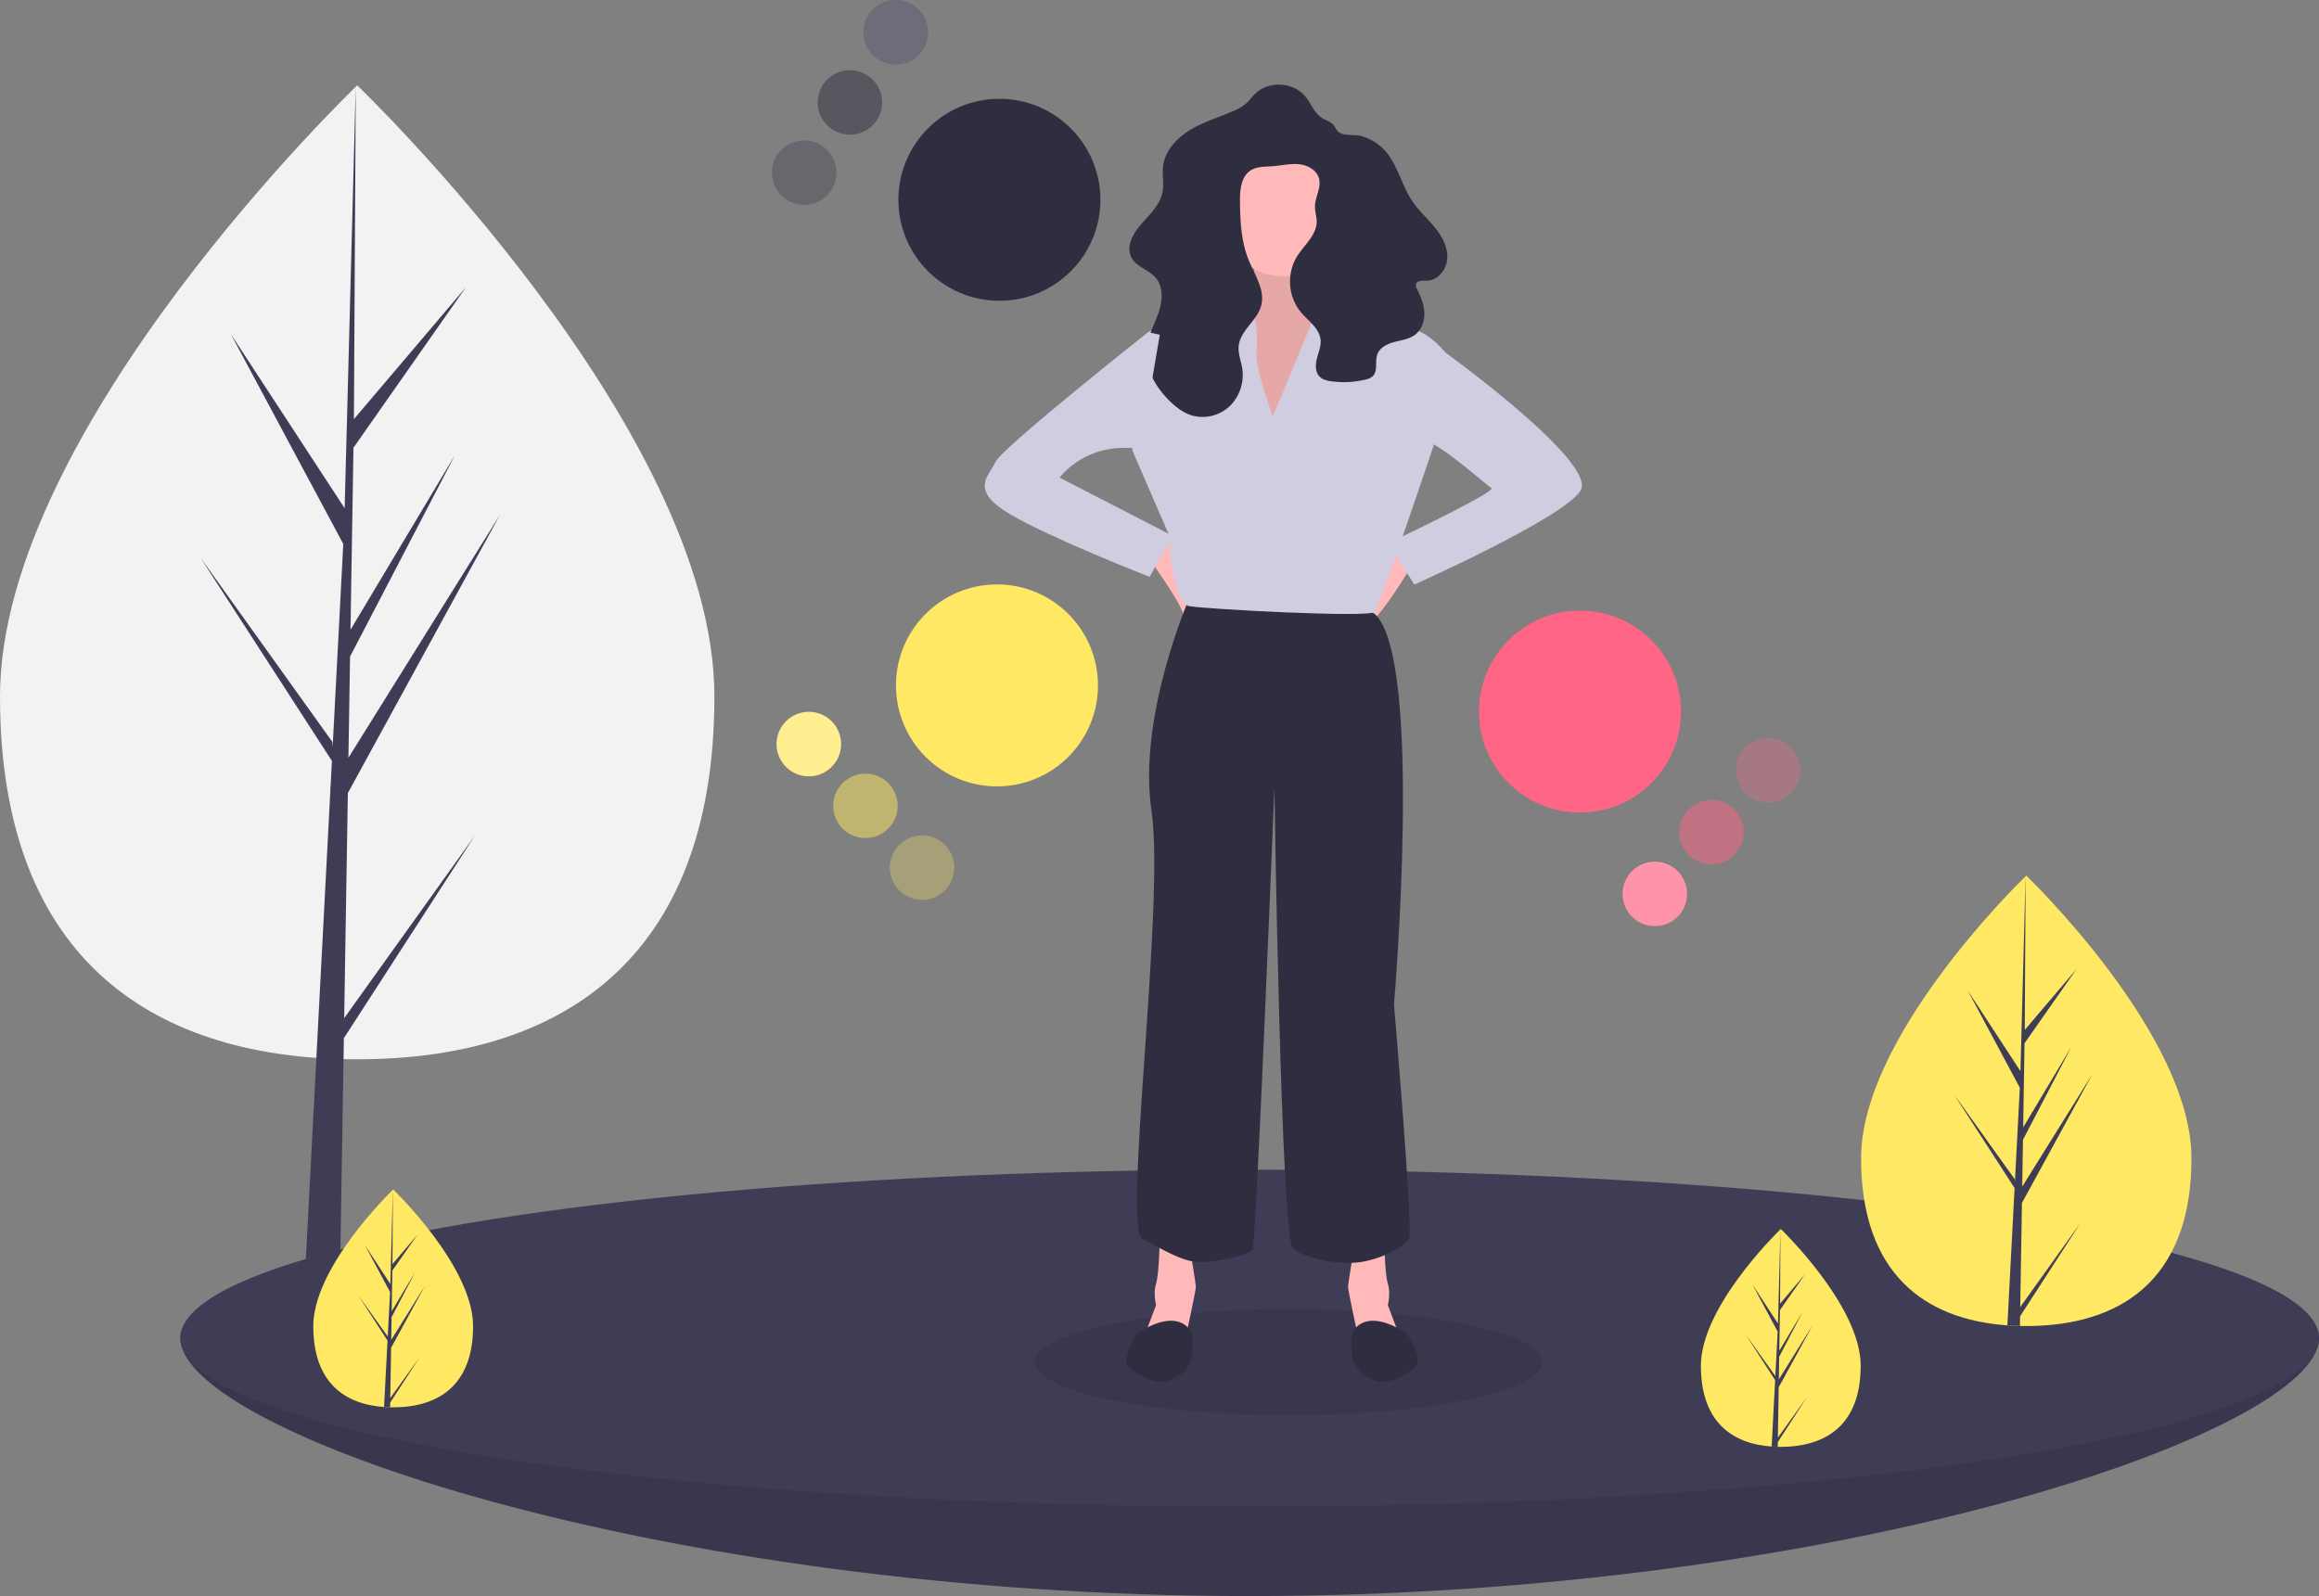 <svg id="ace48909-504a-4a53-928f-d9458b0a8bcb" data-name="Layer 1" xmlns="http://www.w3.org/2000/svg" width="1114.705" height="767.391" viewBox="0 0 1114.705 767.391"><rect x="0" y="0" width="1114.705" height="767.391" fill="#808080" stroke="none"/><title>swatches</title><path d="M386.049,401.154c0,129.31-76.873,174.461-171.701,174.461S42.647,530.464,42.647,401.154,214.348,107.34,214.348,107.34,386.049,271.843,386.049,401.154Z" transform="translate(-42.647 -66.304)" fill="#f2f2f2"/><polygon points="165.446 489.53 167.204 381.308 240.387 247.423 167.48 364.332 168.27 315.671 218.708 218.806 168.48 302.794 168.48 302.794 169.901 215.275 223.911 138.159 170.125 201.513 171.013 41.035 165.431 253.479 165.889 244.715 110.977 160.663 165.009 261.539 159.892 359.282 159.74 356.687 96.436 268.235 159.548 365.852 158.908 378.076 158.794 378.26 158.846 379.264 145.865 627.246 163.209 627.246 165.29 499.158 228.247 401.78 165.446 489.53" fill="#3f3d56"/><path d="M1157.353,709.696c0,44.735-230.126,124-514,124s-514-79.265-514-124,230.126-38,514-38S1157.353,664.961,1157.353,709.696Z" transform="translate(-42.647 -66.304)" fill="#3f3d56"/><path d="M1157.353,709.696c0,44.735-230.126,124-514,124s-514-79.265-514-124,230.126-38,514-38S1157.353,664.961,1157.353,709.696Z" transform="translate(-42.647 -66.304)" opacity="0.1"/><ellipse cx="600.705" cy="643.391" rx="514" ry="81" fill="#3f3d56"/><ellipse cx="619.401" cy="654.891" rx="122" ry="25.5" opacity="0.1"/><circle cx="480.397" cy="96.063" r="48.555" fill="#2f2e41"/><circle cx="386.561" cy="83.012" r="15.496" fill="#2f2e41" opacity="0.3"/><circle cx="408.555" cy="49.255" r="15.496" fill="#2f2e41" opacity="0.5"/><circle cx="430.549" cy="15.498" r="15.496" fill="#2f2e41"/><circle cx="430.549" cy="15.498" r="15.496" fill="#fff" opacity="0.3"/><circle cx="479.226" cy="329.54" r="48.555" fill="#ffe863"/><circle cx="443.218" cy="417.17" r="15.496" fill="#ffe863" opacity="0.3"/><circle cx="416.002" cy="387.462" r="15.496" fill="#ffe863" opacity="0.5"/><circle cx="388.786" cy="357.754" r="15.496" fill="#ffe863"/><circle cx="388.786" cy="357.754" r="15.496" fill="#fff" opacity="0.3"/><path d="M600.134,661.534s-.296,17.331-1.778,21.923,0,10.369,0,10.369l-5.629,14.813h19.997s4.74-21.627,4.74-23.552-2.814-18.22-2.814-18.22Z" transform="translate(-42.647 -66.304)" fill="#ffb9b9"/><path d="M615.54,707.453s-5.036-13.776-26.367,0c0,0-8.443,12.443-3.703,16.294s12.887,9.036,19.701,6.073,9.48-6.221,10.369-12.295A30.523,30.523,0,0,0,615.54,707.453Z" transform="translate(-42.647 -66.304)" fill="#2f2e41"/><path d="M707.971,661.534s.296,17.331,1.778,21.923,0,10.369,0,10.369l5.629,14.813H695.38s-4.74-21.627-4.74-23.552,2.814-18.22,2.814-18.22Z" transform="translate(-42.647 -66.304)" fill="#ffb9b9"/><path d="M692.566,707.453s5.036-13.776,26.367,0c0,0,8.443,12.443,3.703,16.294s-12.887,9.036-19.701,6.073-9.48-6.221-10.369-12.295A30.523,30.523,0,0,1,692.566,707.453Z" transform="translate(-42.647 -66.304)" fill="#2f2e41"/><path d="M595.098,335.062s14.516,19.997,16.294,26.367,12.887,5.777,12.146,0-20.145-36.736-20.145-36.736Z" transform="translate(-42.647 -66.304)" fill="#ffb9b9"/><path d="M712.415,328.544s-20.442,34.662-15.257,38.513S722.043,336.839,722.043,336.839Z" transform="translate(-42.647 -66.304)" fill="#ffb9b9"/><path d="M693.306,355.651h-33.773c-6.221,0-26.663,1.629-29.922,0S614.207,354.17,614.207,354.17s-24.737,56.585-18.072,101.763-14.072,201.453-4.296,206.193,18.516,10.665,26.959,10.961,24.145-3.407,25.922-5.925,10.517-222.042,10.517-222.042,3.111,216.562,8.888,221.45,22.367,8.147,32.736,6.518,21.034-7.406,23.108-11.258S712.711,549.253,712.711,549.253s14.368-166.939-9.332-187.825Z" transform="translate(-42.647 -66.304)" fill="#2f2e41"/><path d="M643.684,183.676s7.406,24.293-7.258,31.255,12.591,63.695,12.591,63.695,38.069-48.734,38.069-59.399l-6.369-6.369s-12.443-20.886-8.591-27.404S643.684,183.676,643.684,183.676Z" transform="translate(-42.647 -66.304)" fill="#ffb9b9"/><path d="M643.684,183.676s7.406,24.293-7.258,31.255,12.591,63.695,12.591,63.695,38.069-48.734,38.069-59.399l-6.369-6.369s-12.443-20.886-8.591-27.404S643.684,183.676,643.684,183.676Z" transform="translate(-42.647 -66.304)" opacity="0.1"/><path d="M654.497,266.479s-8.888-23.256-7.851-31.995-1.428-23.029-5.232-23.439-42.91,12.329-46.909,14.996-7.554,56.881-7.554,56.881l17.479,40.291s1.481,33.032,9.776,34.514,86.654,5.629,89.173,2.814,28.292-79.692,28.292-79.692l5.777-45.031S730.19,226.781,722.487,224.707s-32.588-10.961-35.402-11.258-11.702,1.333-12.443,3.999S654.497,266.479,654.497,266.479Z" transform="translate(-42.647 -66.304)" fill="#d0cde1"/><circle cx="616.96" cy="102.485" r="30.366" fill="#ffb9b9"/><path d="M670.065,112.653c-5.685-6.858-17.303-7.6-23.813-1.52-1.755,1.639-3.14,3.654-4.972,5.208a23.407,23.407,0,0,1-5.865,3.377c-6.943,3.04-14.316,5.2-20.793,9.137s-12.151,10.169-12.954,17.706c-.424,3.986.536,8.06-.193,12.002-1.143,6.179-6.107,10.789-10.263,15.502-3.947,4.477-7.499,10.859-4.675,16.118,2.402,4.473,8.288,5.8,11.596,9.652,3.819,4.447,3.33,11.179,1.439,16.727s-4.966,10.761-5.744,16.571c-1.28,9.563,3.974,18.936,10.817,25.737,3.131,3.112,6.734,5.918,10.96,7.194a18.995,18.995,0,0,0,18.297-4.63,21,21,0,0,0,5.837-18.127c-.576-3.591-2.053-7.116-1.67-10.733.788-7.43,8.892-12.117,10.812-19.337,1.965-7.388-2.995-14.584-5.913-21.649-3.681-8.912-4.201-18.779-4.287-28.421-.05-5.516.518-11.975,5.167-14.945,3.038-1.941,6.903-1.728,10.499-1.994,4.192-.31,8.363-1.36,12.548-.973s8.606,2.703,9.743,6.75c1.273,4.531-1.945,9.131-1.914,13.837.015,2.307.817,4.556.831,6.863.042,6.702-6.168,11.492-9.651,17.218a23.368,23.368,0,0,0,2,26.427c3.548,4.234,8.896,7.696,9.51,13.185.344,3.079-.95,6.069-1.73,9.067s-.906,6.58,1.273,8.782c1.478,1.493,3.674,1.985,5.756,2.262a44.944,44.944,0,0,0,16.085-.78,7.654,7.654,0,0,0,3.695-1.668c2.618-2.536.979-7.032,2.189-10.47,1.182-3.36,4.857-5.113,8.303-6.012s7.171-1.373,9.981-3.56c3.124-2.431,4.494-6.627,4.318-10.581s-1.701-7.724-3.479-11.26a3.653,3.653,0,0,1-.579-2.174c.346-2.038,3.255-1.862,5.322-1.887,5.456-.066,9.642-5.655,9.793-11.109s-2.754-10.543-6.223-14.754-7.594-7.893-10.637-12.422c-5.201-7.744-7.008-17.624-13.326-24.487a24.038,24.038,0,0,0-11.363-6.794c-3.35-.911-8.379.23-10.991-2.157-1.02-.932-1.455-2.435-2.453-3.425-1.623-1.61-3.84-2.084-5.661-3.386C674.191,120.217,672.737,115.877,670.065,112.653Z" transform="translate(-42.647 -66.304)" fill="#2f2e41"/><path d="M600.134,227.225l-5.629-1.185s-69.916,55.251-73.323,62.361-12.591,13.48,6.814,25.033,67.25,30.218,67.25,30.218l11.11-19.701-54.363-27.996s12.591-17.775,38.809-13.776Z" transform="translate(-42.647 -66.304)" fill="#d0cde1"/><path d="M732.56,233.595l4.888,2.222s73.619,53.178,64.88,66.509-79.84,45.031-79.84,45.031l-12.591-19.849s.976-.462,2.655-1.264c10.608-5.067,49.27-23.716,46.968-25.251-2.666-1.778-25.033-21.627-31.255-22.367S732.56,233.595,732.56,233.595Z" transform="translate(-42.647 -66.304)" fill="#d0cde1"/><circle cx="759.476" cy="342.136" r="48.555" fill="#ff6584"/><circle cx="795.449" cy="429.781" r="15.496" fill="#ff6584"/><circle cx="795.449" cy="429.781" r="15.496" fill="#fff" opacity="0.3"/><circle cx="822.677" cy="400.084" r="15.496" fill="#ff6584" opacity="0.5"/><circle cx="849.905" cy="370.387" r="15.496" fill="#ff6584" opacity="0.3"/><path d="M1096.049,623.183c0,59.806-35.548,80.68-79.41,80.68-1.014,0-2.028-.011-3.031-.032-2.038-.043-4.045-.139-6.04-.288-39.583-2.785-70.329-24.738-70.329-80.36,0-57.575,73.615-130.252,79.08-135.566l.011-.011c.203-.203.31-.299.31-.299S1096.049,563.387,1096.049,623.183Z" transform="translate(-42.647 -66.304)" fill="#ffe863"/><path d="M1013.746,694.717l29.049-40.575-29.113,45.025-.075,4.664c-2.038-.043-4.045-.139-6.04-.288l3.127-59.817-.021-.47.053-.085.299-5.645-29.188-45.143,29.273,40.906.075,1.195,2.358-45.207-24.983-46.647,25.293,38.707,2.465-93.721.011-.309v.299l-.416,73.914,24.876-29.295L1015.806,567.891l-.651,40.468,23.222-38.835-23.318,44.79-.363,22.507,33.713-54.064L1014.568,644.665Z" transform="translate(-42.647 -66.304)" fill="#3f3d56"/><path d="M270.049,703.933c0,28.926-17.193,39.022-38.408,39.022-.49,0-.981-.005-1.466-.015-.986-.021-1.956-.067-2.921-.139-19.144-1.347-34.015-11.965-34.015-38.867,0-27.847,35.605-62.998,38.248-65.568l.005-.005c.098-.098.15-.145.15-.145S270.049,675.012,270.049,703.933Z" transform="translate(-42.647 -66.304)" fill="#ffe863"/><path d="M230.242,738.531l14.05-19.624-14.081,21.777-.036,2.256c-.986-.021-1.956-.067-2.921-.139L228.766,713.869l-.01-.227.026-.041.145-2.73-14.117-21.834,14.158,19.784.036.578,1.141-21.865L218.061,664.973l12.233,18.721,1.192-45.329.005-.15v.145l-.201,35.749,12.032-14.169-12.083,17.25-.315,19.573,11.232-18.783-11.278,21.663-.175,10.886,16.306-26.149L230.64,714.323Z" transform="translate(-42.647 -66.304)" fill="#3f3d56"/><path d="M937.049,722.933c0,28.926-17.193,39.022-38.408,39.022-.49,0-.981-.005-1.466-.015-.986-.021-1.956-.067-2.921-.139-19.144-1.347-34.015-11.965-34.015-38.867,0-27.847,35.605-62.998,38.248-65.568l.005-.005c.098-.098.15-.145.15-.145S937.049,694.012,937.049,722.933Z" transform="translate(-42.647 -66.304)" fill="#ffe863"/><path d="M897.242,757.531l14.05-19.624-14.081,21.777-.036,2.256c-.986-.021-1.956-.067-2.921-.139L895.766,732.869l-.01-.227.026-.041.145-2.73-14.117-21.834,14.158,19.784.036.578,1.141-21.865L885.061,683.973l12.233,18.721,1.192-45.329.005-.15v.145l-.201,35.749,12.032-14.169-12.083,17.25-.315,19.573,11.232-18.783-11.278,21.663-.175,10.886,16.306-26.149L897.64,733.323Z" transform="translate(-42.647 -66.304)" fill="#3f3d56"/></svg>